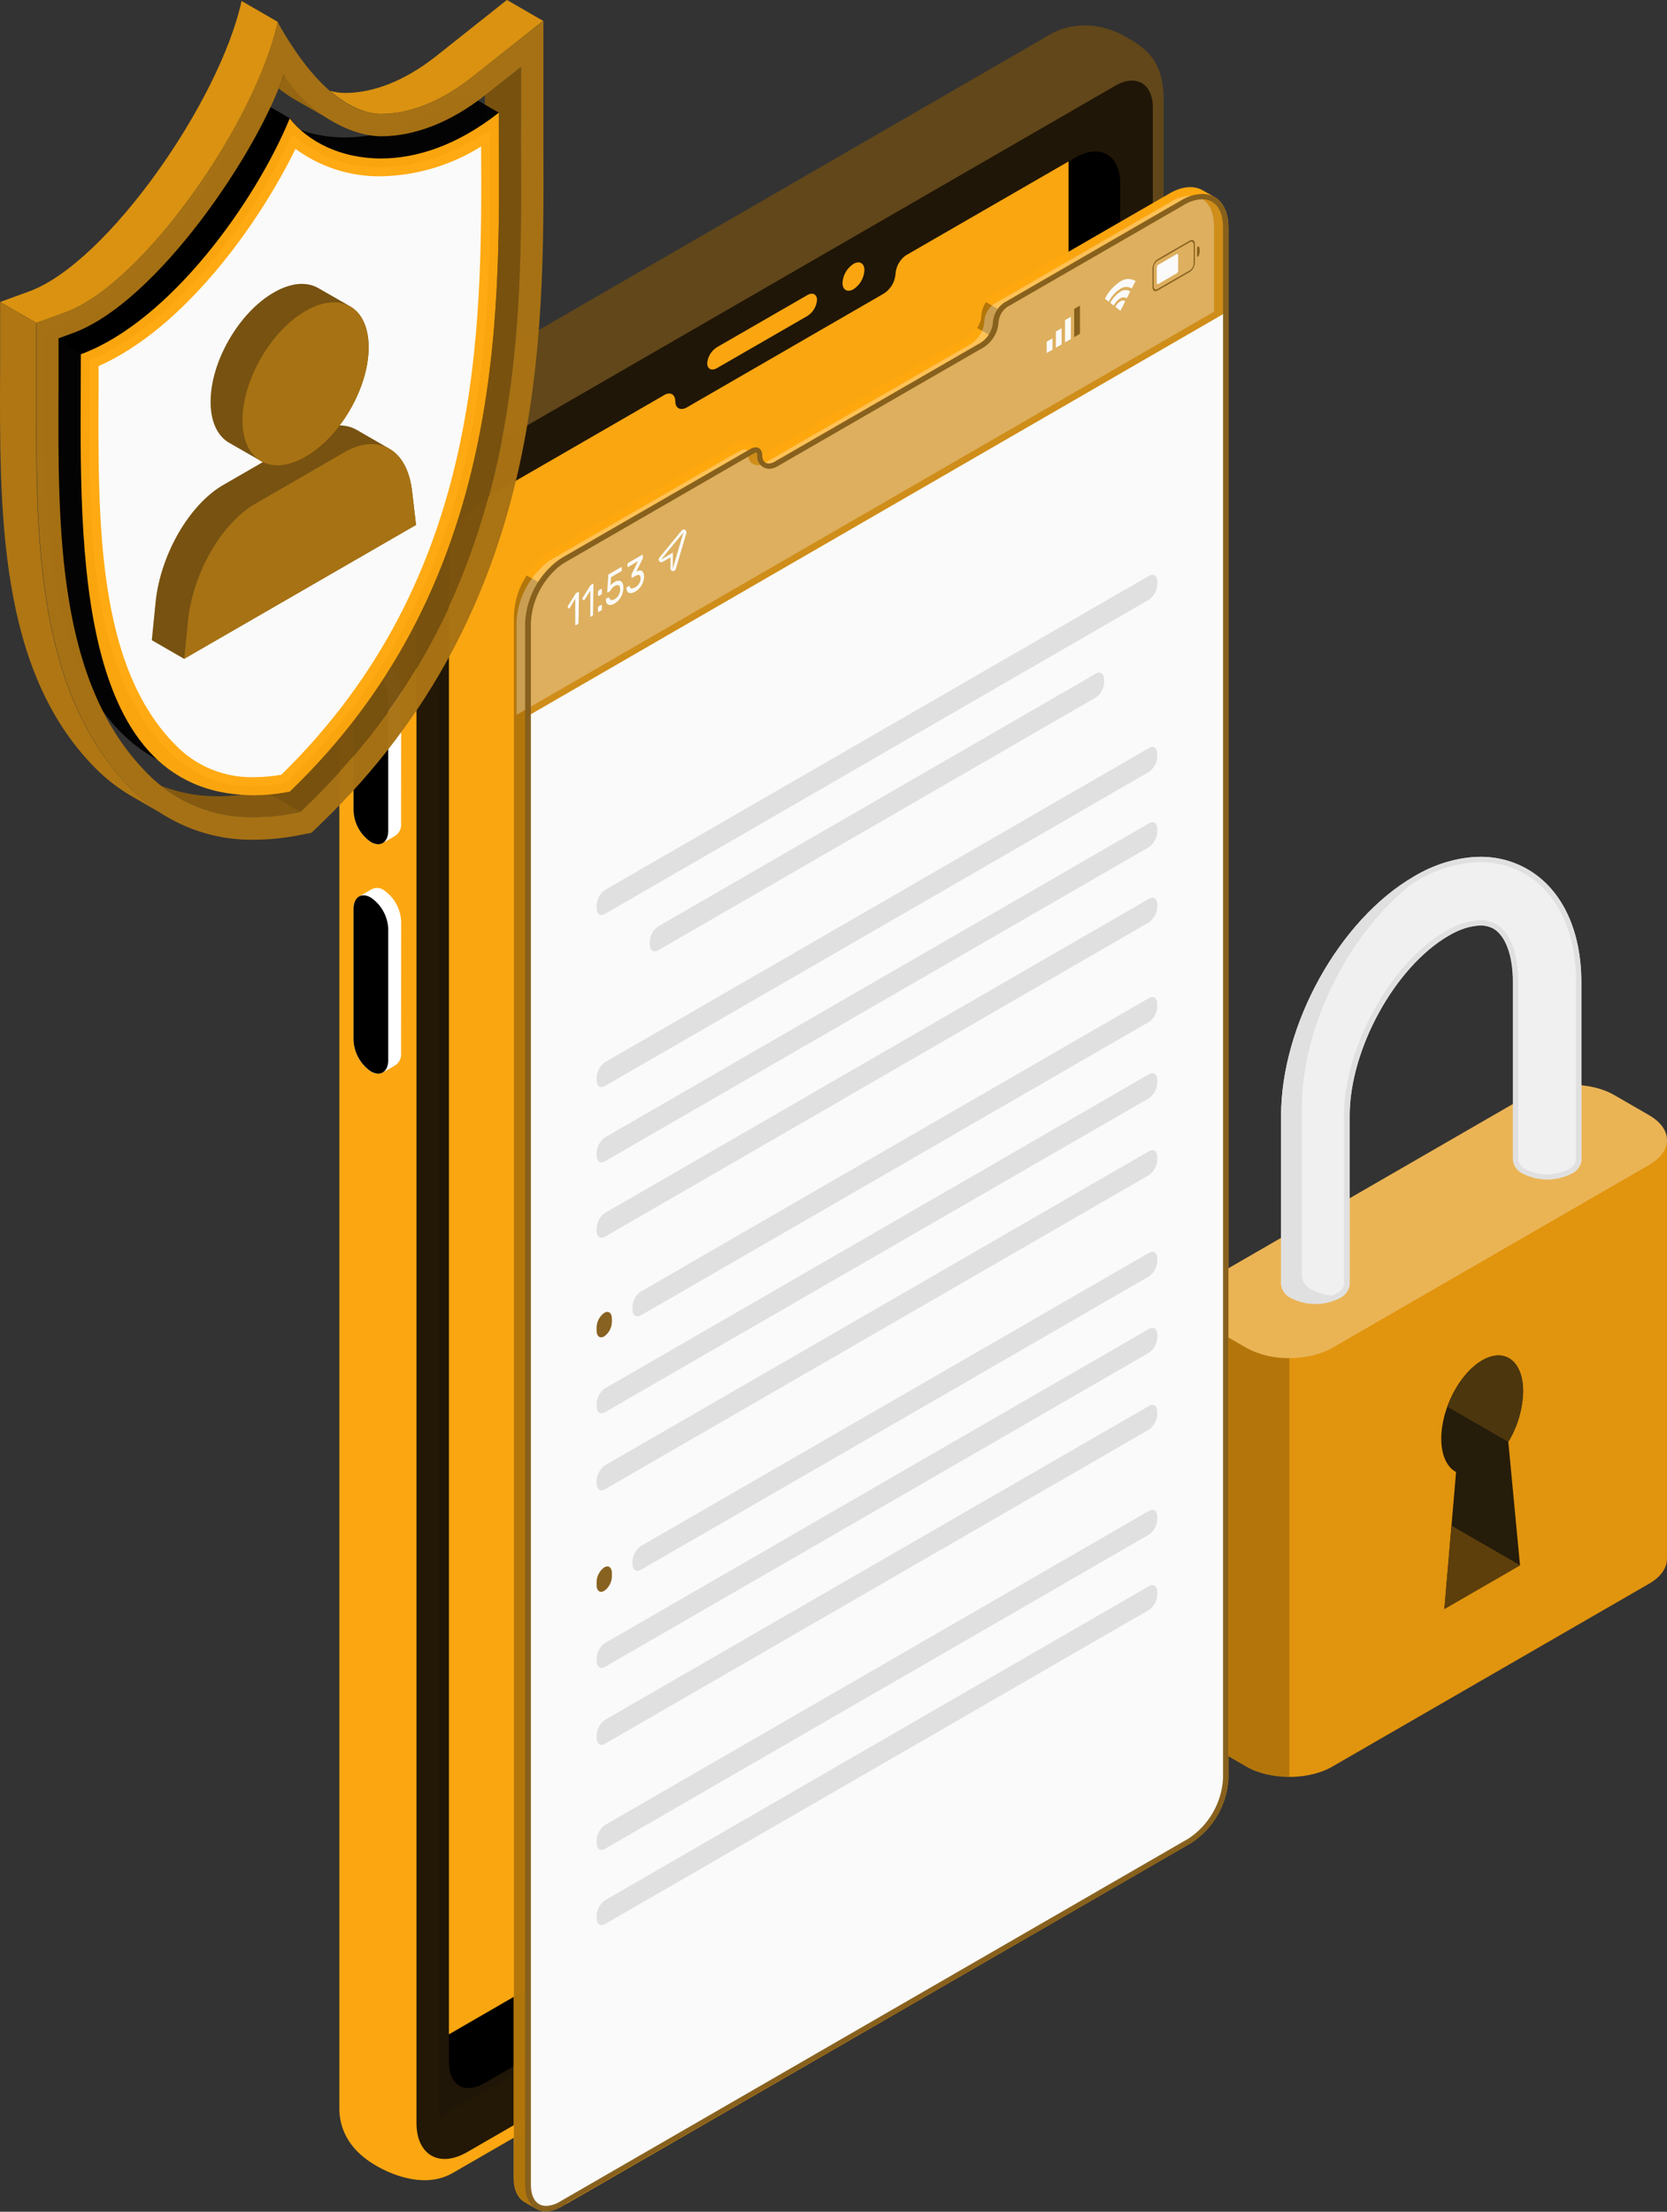 <svg width="349" height="463" viewBox="0 0 349 463" fill="none" xmlns="http://www.w3.org/2000/svg">
<rect x="0" y="0" width="349" height="463" fill="#333333" stroke="none"/>
<path d="M348.994 238.657C348.994 236.776 347.759 234.907 345.278 233.471L337.956 229.242C332.993 226.37 324.947 226.37 319.973 229.242L253.629 267.55C251.147 268.986 249.901 270.889 249.912 272.748V360.395C249.912 362.276 251.147 364.168 253.629 365.604L260.951 369.822C265.914 372.694 273.959 372.694 278.922 369.822L345.278 331.514C347.759 330.078 348.994 328.175 348.994 326.327V238.657Z" fill="#E4960D" fill-opacity="0.98"/>
<path opacity="0.3" d="M260.951 282.164L253.629 277.935C248.665 275.074 248.665 270.422 253.629 267.55L319.973 229.242C324.947 226.37 332.992 226.37 337.955 229.242L345.277 233.471C350.24 236.331 350.24 240.983 345.277 243.855L278.922 282.164C273.959 285.024 265.914 285.024 260.951 282.164Z" fill="white"/>
<path opacity="0.2" d="M269.953 284.312V371.97C266.822 372.039 263.726 371.303 260.961 369.834L253.628 365.593C251.135 364.168 249.889 362.254 249.911 360.384V272.748C249.911 274.629 251.135 276.499 253.628 277.935L260.961 282.175C263.728 283.64 266.823 284.375 269.953 284.312Z" fill="black"/>
<path d="M318.225 327.674L302.391 336.822L304.839 308.152C302.947 307.15 301.745 304.691 301.745 301.151C301.745 294.841 305.573 287.506 310.314 284.768C315.054 282.03 318.882 284.946 318.882 291.257C318.782 294.995 317.712 298.642 315.777 301.841L318.225 327.674Z" fill="#221A0B" fill-opacity="0.98"/>
<path d="M318.237 327.662L303.882 319.382L302.391 336.811L318.237 327.662Z" fill="#5E400C" fill-opacity="0.98"/>
<path d="M310.314 284.767C307.209 286.559 304.505 290.332 303.003 294.473L315.778 301.841C317.713 298.641 318.783 294.994 318.882 291.256C318.882 284.946 315.043 282.041 310.314 284.767Z" fill="#4D360E" fill-opacity="0.98"/>
<path d="M331.067 242.809V205.557C331.067 194.706 326.972 186.102 319.817 181.973C312.996 178.033 304.55 178.567 296.048 183.476C280.469 192.502 268.229 214.506 268.229 233.56V268.808C268.29 269.438 268.518 270.04 268.89 270.553C269.262 271.066 269.763 271.47 270.343 271.724C271.91 272.525 273.646 272.943 275.406 272.943C277.166 272.943 278.902 272.525 280.469 271.724C281.048 271.47 281.549 271.066 281.918 270.553C282.288 270.04 282.514 269.438 282.572 268.808V233.582C282.572 219.636 292.053 202.419 303.259 195.896C307.087 193.671 310.525 193.147 312.695 194.394C315.244 195.874 316.779 200.048 316.779 205.524V242.775C316.843 243.402 317.071 244.001 317.44 244.511C317.809 245.021 318.307 245.424 318.882 245.68C320.452 246.476 322.186 246.891 323.946 246.891C325.705 246.891 327.44 246.476 329.009 245.68C329.584 245.424 330.082 245.021 330.451 244.511C330.82 244.001 331.048 243.402 331.112 242.775L331.067 242.809Z" fill="#F0F0F0"/>
<path d="M309.947 180.482C313.215 180.459 316.43 181.308 319.261 182.942C326.06 186.871 329.955 195.107 329.955 205.558V242.821C329.882 243.249 329.702 243.653 329.431 243.993C329.161 244.334 328.809 244.6 328.408 244.768C327.01 245.473 325.467 245.84 323.901 245.84C322.336 245.84 320.792 245.473 319.394 244.768C318.993 244.6 318.642 244.334 318.371 243.993C318.101 243.653 317.921 243.249 317.848 242.821V205.558C317.848 199.559 316.156 195.14 313.207 193.438C312.187 192.874 311.034 192.594 309.869 192.625C307.293 192.765 304.795 193.562 302.614 194.94C291.096 201.618 281.371 219.292 281.371 233.583V268.831C281.371 269.51 280.814 270.222 279.824 270.79C278.423 271.485 276.881 271.847 275.317 271.847C273.753 271.847 272.211 271.485 270.81 270.79C270.418 270.624 270.073 270.364 269.804 270.035C269.534 269.705 269.349 269.315 269.264 268.898V233.583C269.264 214.874 281.248 193.282 296.56 184.445C300.584 181.97 305.191 180.603 309.914 180.482M309.914 179.369C305 179.493 300.206 180.909 296.015 183.476C280.436 192.503 268.195 214.506 268.195 233.561V268.809C268.257 269.439 268.485 270.041 268.857 270.554C269.228 271.066 269.73 271.471 270.31 271.725C271.877 272.526 273.612 272.944 275.373 272.944C277.133 272.944 278.868 272.526 280.436 271.725C281.015 271.471 281.515 271.067 281.885 270.554C282.255 270.041 282.481 269.438 282.539 268.809V233.583C282.539 219.637 292.02 202.419 303.226 195.897C305.233 194.624 307.53 193.881 309.902 193.738C310.856 193.719 311.799 193.945 312.64 194.395C315.188 195.875 316.724 200.049 316.724 205.525V242.776C316.787 243.403 317.015 244.001 317.384 244.512C317.754 245.022 318.251 245.425 318.827 245.681C320.395 246.482 322.13 246.9 323.89 246.9C325.65 246.9 327.386 246.482 328.953 245.681C329.529 245.425 330.026 245.022 330.396 244.512C330.765 244.001 330.993 243.403 331.056 242.776V205.558C331.056 194.706 326.961 186.103 319.806 181.974C316.804 180.248 313.398 179.349 309.936 179.369H309.914Z" fill="#E0E0E0"/>
<path d="M302.603 180.57C301.861 180.926 301.119 181.327 300.377 181.772C284.798 190.787 272.557 212.813 272.557 231.857V267.082C272.614 267.714 272.839 268.319 273.209 268.834C273.579 269.349 274.08 269.755 274.661 270.01C276.709 271.087 279.05 271.477 281.337 271.123C281.08 271.359 280.797 271.565 280.492 271.735C278.923 272.538 277.185 272.956 275.423 272.956C273.66 272.956 271.923 272.538 270.354 271.735C269.771 271.483 269.268 271.078 268.898 270.562C268.527 270.047 268.304 269.44 268.251 268.808V233.582C268.251 214.505 280.492 192.49 296.071 183.497C298.126 182.27 300.318 181.287 302.603 180.57Z" fill="#E0E0E0"/>
<path d="M243.615 357.579V20.846C243.615 12.176 239.308 9.794 235.48 7.58C231.652 5.365 225.376 4.04 219.901 7.179L80.915 87.514C75.484 90.653 71.089 98.276 71.089 104.543V441.231C71.089 447.497 75.017 451.192 78.878 453.407C82.74 455.622 89.361 458.026 94.791 454.898L233.778 374.663C236.863 373.035 239.424 370.567 241.165 367.543C242.906 364.52 243.755 361.065 243.615 357.579Z" fill="#62481A" fill-opacity="0.98"/>
<path d="M234.768 360.773L91.808 443.323V105.132L73.915 94.804C72.147 97.733 71.158 101.067 71.044 104.487V441.231C71.044 447.497 74.972 451.192 78.833 453.407C82.695 455.622 89.316 458.026 94.746 454.898L233.777 374.663C237.637 372.59 240.648 369.231 242.29 365.169L241.734 364.847L234.768 360.773Z" fill="#FFA911" fill-opacity="0.98"/>
<path d="M233.521 17.93L94.09 98.455C92.084 99.764 90.414 101.528 89.215 103.602C88.017 105.677 87.323 108.005 87.19 110.397V444.392C87.19 451.125 91.975 453.886 97.806 450.513L233.566 372.148C235.831 370.655 237.715 368.652 239.068 366.3C240.421 363.948 241.204 361.312 241.355 358.603V22.482C241.344 17.474 237.817 15.448 233.521 17.93Z" fill="#1F1607" fill-opacity="0.98"/>
<path d="M234.534 38.409V350.623C234.399 353.207 233.657 355.723 232.367 357.966C231.077 360.209 229.277 362.117 227.111 363.533L101.423 436.089C97.317 438.47 93.989 436.556 93.989 431.804V117.297C94.221 113.031 96.091 109.02 99.208 106.1C99.442 105.889 99.665 105.666 99.909 105.466C100.389 105.086 100.895 104.74 101.423 104.431L136.776 84.019L139.079 82.683C140.348 81.949 141.383 82.538 141.383 84.019C141.383 85.499 142.495 86.044 143.842 85.254L185.015 61.459C185.715 61.019 186.302 60.422 186.729 59.714C187.156 59.007 187.411 58.209 187.474 57.385C187.526 56.627 187.742 55.889 188.107 55.222C188.472 54.555 188.978 53.975 189.588 53.523L189.822 53.378L224.407 33.411L225.142 32.989C230.316 29.995 234.534 32.443 234.534 38.409Z" fill="black"/>
<path d="M216.295 355.165C218.456 353.752 220.254 351.85 221.543 349.612C222.833 347.375 223.578 344.866 223.717 342.288V33.791L189.778 53.38L189.544 53.524C188.941 53.981 188.444 54.562 188.087 55.229C187.73 55.896 187.521 56.631 187.474 57.386C187.411 58.21 187.156 59.008 186.729 59.715C186.302 60.423 185.715 61.02 185.015 61.46L143.842 85.255C142.484 86.046 141.383 85.478 141.383 84.02C141.383 82.562 140.348 81.95 139.079 82.684L136.776 84.02L101.423 104.432C100.895 104.741 100.389 105.087 99.909 105.467C99.665 105.667 99.442 105.89 99.208 106.102C96.091 109.021 94.221 113.033 93.989 117.298V425.861L216.295 355.165Z" fill="#FFA911" fill-opacity="0.98"/>
<path d="M150.096 72.689L169.013 61.782C170.126 61.125 171.05 61.593 171.05 62.817C170.993 63.493 170.779 64.147 170.425 64.727C170.072 65.306 169.588 65.796 169.013 66.156L150.096 77.063C148.983 77.709 148.06 77.252 148.06 76.028C148.117 75.352 148.33 74.698 148.684 74.118C149.037 73.539 149.521 73.049 150.096 72.689Z" fill="#FFA911" fill-opacity="0.98"/>
<path d="M178.683 55.237C179.952 54.514 180.976 55.104 180.976 56.573C180.933 57.369 180.703 58.144 180.305 58.834C179.907 59.525 179.351 60.111 178.683 60.546C177.415 61.281 176.38 60.691 176.38 59.222C176.425 58.424 176.657 57.647 177.058 56.955C177.458 56.263 178.014 55.675 178.683 55.237Z" fill="#FFA911" fill-opacity="0.98"/>
<path d="M83.986 144.888C83.936 143.585 83.582 142.311 82.949 141.171C82.317 140.03 81.426 139.054 80.347 138.322C79.991 138.06 79.57 137.901 79.13 137.864C78.69 137.827 78.249 137.912 77.854 138.11C77.398 138.388 75.629 139.39 75.128 139.668C74.735 139.966 74.426 140.36 74.231 140.812C74.036 141.265 73.961 141.76 74.015 142.25V169.685C74.062 170.989 74.415 172.264 75.045 173.407C75.675 174.549 76.565 175.528 77.643 176.263C77.988 176.508 78.39 176.66 78.811 176.705C79.232 176.75 79.657 176.686 80.046 176.519C80.547 176.252 82.383 175.195 82.85 174.905C83.246 174.61 83.557 174.216 83.752 173.763C83.948 173.31 84.02 172.813 83.963 172.323L83.986 144.888Z" fill="white"/>
<path d="M81.281 146.502V173.882C81.281 176.353 79.645 177.421 77.642 176.264C76.564 175.528 75.675 174.55 75.044 173.407C74.414 172.265 74.062 170.99 74.015 169.686V142.251C74.015 139.78 75.639 138.712 77.642 139.88C78.729 140.618 79.625 141.603 80.257 142.754C80.89 143.905 81.241 145.19 81.281 146.502Z" fill="black"/>
<path d="M83.986 192.913C83.936 191.609 83.582 190.334 82.95 189.191C82.317 188.048 81.426 187.07 80.347 186.336C79.989 186.078 79.568 185.923 79.128 185.888C78.689 185.852 78.248 185.938 77.854 186.135C77.398 186.414 75.629 187.404 75.128 187.694C74.735 187.991 74.426 188.385 74.231 188.838C74.036 189.29 73.961 189.786 74.015 190.276V217.733C74.063 219.037 74.416 220.311 75.046 221.454C75.676 222.596 76.566 223.575 77.643 224.311C77.988 224.556 78.39 224.708 78.811 224.753C79.232 224.798 79.657 224.733 80.046 224.567C80.547 224.3 82.383 223.242 82.85 222.953C83.245 222.657 83.555 222.263 83.751 221.81C83.946 221.357 84.019 220.861 83.963 220.371L83.986 192.913Z" fill="white"/>
<path d="M81.281 194.473V221.908C81.281 224.378 79.645 225.447 77.642 224.289C76.565 223.553 75.676 222.575 75.046 221.432C74.416 220.29 74.062 219.015 74.015 217.712V190.277C74.015 187.806 75.639 186.737 77.642 187.895C78.721 188.63 79.612 189.608 80.244 190.751C80.876 191.893 81.231 193.168 81.281 194.473Z" fill="black"/>
<path d="M251.76 39.822C249.979 38.799 247.531 38.943 244.827 40.502L244.059 40.947L207.849 61.849L207.604 62.004C206.972 62.481 206.451 63.089 206.076 63.786C205.702 64.484 205.483 65.254 205.434 66.044C205.366 66.906 205.099 67.739 204.652 68.479C204.206 69.219 203.594 69.845 202.864 70.307L159.732 95.216H159.632C159.651 94.931 159.596 94.647 159.473 94.39C159.35 94.133 159.164 93.911 158.931 93.746C158.497 93.502 156.884 92.556 156.439 92.311C156.165 92.184 155.863 92.134 155.563 92.165C155.263 92.196 154.977 92.308 154.736 92.489L152.321 93.88L115.321 115.338C114.765 115.67 114.233 116.042 113.73 116.451L112.996 117.119C109.74 120.18 107.787 124.377 107.543 128.839V455.911C107.543 458.393 108.411 460.129 109.769 460.942L112.272 462.389C113.686 463.201 115.611 463.079 117.758 461.832L249.389 385.793C251.654 384.316 253.54 382.326 254.893 379.984C256.246 377.643 257.029 375.015 257.179 372.315V47.613C257.179 44.497 256.066 42.304 254.308 41.269L251.76 39.822Z" fill="#FFA80F" fill-opacity="0.98"/>
<path opacity="0.3" d="M118.549 460.742V461.388L117.803 461.811C115.667 463.057 113.73 463.169 112.317 462.367L109.813 460.92C108.411 460.097 107.588 458.372 107.588 455.89V128.762C107.704 125.801 108.632 122.928 110.27 120.459L113.241 122.162C111.659 124.554 110.759 127.332 110.637 130.198V457.325C110.576 458.665 110.968 459.987 111.75 461.076C112.069 461.477 112.475 461.798 112.939 462.016C113.402 462.234 113.909 462.343 114.42 462.334C115.557 462.284 116.662 461.939 117.625 461.332L118.549 460.742Z" fill="black"/>
<path opacity="0.3" d="M209.385 64.964C208.847 65.696 208.541 66.572 208.506 67.48C208.463 68.515 208.131 69.517 207.549 70.374L204.556 68.648C205.1 67.884 205.417 66.981 205.468 66.044C205.515 65.036 205.851 64.062 206.436 63.239L209.385 64.964Z" fill="black"/>
<path d="M114.331 462.333C113.82 462.344 113.314 462.237 112.851 462.021C112.388 461.804 111.981 461.485 111.661 461.087C110.88 459.992 110.489 458.668 110.548 457.325V130.197C110.801 125.89 112.687 121.841 115.822 118.878L116.145 118.677L116.635 118.243C117.106 117.866 117.604 117.524 118.126 117.219L155.093 95.839C155.093 95.839 156.205 95.205 157.507 94.448C157.748 94.296 158.024 94.207 158.309 94.192C159.01 94.192 159.087 95.004 159.087 95.305C159.053 95.58 159.077 95.86 159.157 96.125C159.238 96.391 159.373 96.636 159.555 96.846C159.736 97.056 159.96 97.225 160.211 97.343C160.462 97.461 160.735 97.525 161.013 97.531C161.541 97.511 162.055 97.354 162.504 97.074L205.624 72.177C206.44 71.677 207.127 70.99 207.628 70.174C208.129 69.358 208.43 68.435 208.506 67.48C208.551 66.78 208.746 66.097 209.078 65.478C209.41 64.86 209.872 64.32 210.431 63.896L210.643 63.763L246.842 42.872L247.62 42.416C248.854 41.651 250.265 41.218 251.715 41.158C254.742 41.158 256.634 43.629 256.634 47.614V372.348C256.493 374.952 255.74 377.486 254.437 379.745C253.134 382.003 251.317 383.923 249.134 385.348L117.536 461.331C116.573 461.938 115.468 462.283 114.331 462.333Z" fill="#FAFAFA"/>
<path d="M251.693 41.158C250.242 41.218 248.832 41.651 247.598 42.416L246.819 42.872L210.62 63.774C210.549 63.806 210.481 63.848 210.42 63.896C209.861 64.32 209.401 64.86 209.071 65.479C208.741 66.097 208.548 66.78 208.506 67.48C208.443 68.442 208.151 69.374 207.656 70.201C207.16 71.027 206.475 71.724 205.657 72.233L162.526 97.13C162.078 97.411 161.563 97.569 161.035 97.586C160.757 97.581 160.484 97.517 160.233 97.399C159.982 97.281 159.758 97.112 159.577 96.902C159.395 96.692 159.26 96.446 159.18 96.181C159.099 95.915 159.075 95.636 159.11 95.361C159.11 95.004 159.032 94.248 158.331 94.248C158.046 94.263 157.77 94.351 157.529 94.504L155.092 95.839L118.081 117.208C117.56 117.512 117.061 117.855 116.59 118.232L116.145 118.677L115.911 118.9C112.757 121.846 110.85 125.888 110.581 130.197V149.841L256.612 65.444V47.636C256.612 43.629 254.731 41.158 251.693 41.158Z" fill="#CE8B15" fill-opacity="0.98"/>
<g opacity="0.3">
<path d="M249.258 40.963C247.807 41.022 246.396 41.455 245.162 42.221L244.384 42.677L208.185 63.579C208.113 63.611 208.046 63.652 207.984 63.701C207.426 64.125 206.966 64.665 206.635 65.284C206.305 65.902 206.112 66.585 206.07 67.285C206.007 68.246 205.716 69.179 205.22 70.005C204.725 70.832 204.04 71.528 203.222 72.037L181.656 84.486L160.09 96.935C159.642 97.216 159.128 97.373 158.599 97.391C158.322 97.385 158.049 97.322 157.798 97.204C157.546 97.086 157.323 96.916 157.141 96.707C156.96 96.497 156.825 96.251 156.744 95.986C156.663 95.72 156.64 95.441 156.674 95.165C156.674 94.809 156.596 94.052 155.895 94.052C155.61 94.068 155.335 94.156 155.094 94.308L152.657 95.644L115.646 117.013C115.124 117.317 114.626 117.659 114.155 118.037L113.709 118.482L113.476 118.705C110.321 121.651 108.414 125.693 108.146 130.002V149.646L254.176 65.248V47.44C254.176 43.434 252.295 40.963 249.258 40.963Z" fill="white"/>
</g>
<path d="M121.119 130.308C121.116 130.385 121.097 130.461 121.063 130.53C121.027 130.589 120.982 130.641 120.93 130.686L120.629 130.853C120.57 130.853 120.525 130.853 120.496 130.853C120.473 130.837 120.454 130.815 120.442 130.79C120.431 130.764 120.426 130.736 120.429 130.708V125.355L119.316 127.213C119.286 127.277 119.235 127.328 119.172 127.358C119.172 127.358 119.083 127.358 119.049 127.358L118.871 127.158C118.852 127.104 118.852 127.045 118.871 126.991C118.88 126.912 118.907 126.836 118.949 126.768L120.496 124.297C120.531 124.248 120.572 124.203 120.618 124.164L120.729 124.086L121.03 123.919C121.048 123.903 121.072 123.894 121.097 123.894C121.121 123.894 121.145 123.903 121.163 123.919C121.183 123.937 121.198 123.96 121.208 123.985C121.217 124.01 121.221 124.037 121.219 124.064L121.119 130.308Z" fill="#FAFAFA"/>
<path d="M124.157 128.55C124.177 128.623 124.177 128.7 124.157 128.773C124.128 128.836 124.082 128.89 124.023 128.928L123.723 129.095C123.723 129.095 123.623 129.095 123.589 129.095C123.556 129.095 123.589 129.018 123.589 128.951V123.642L122.421 125.5C122.388 125.562 122.338 125.612 122.276 125.645C122.257 125.66 122.234 125.667 122.21 125.667C122.185 125.667 122.162 125.66 122.143 125.645L121.965 125.445C121.952 125.419 121.945 125.39 121.945 125.361C121.945 125.332 121.952 125.304 121.965 125.278C121.971 125.2 121.994 125.124 122.031 125.055L123.578 122.584C123.613 122.535 123.654 122.49 123.701 122.451L123.812 122.373L124.112 122.206C124.172 122.206 124.216 122.206 124.246 122.206C124.246 122.206 124.246 122.284 124.246 122.351L124.157 128.55Z" fill="#FAFAFA"/>
<path d="M125.87 123.295C125.89 123.282 125.913 123.275 125.937 123.275C125.96 123.275 125.984 123.282 126.004 123.295C126.014 123.32 126.019 123.346 126.019 123.373C126.019 123.4 126.014 123.426 126.004 123.451V124.097C126.019 124.166 126.019 124.238 126.004 124.308C125.974 124.371 125.928 124.425 125.87 124.464L125.38 124.742C125.361 124.755 125.337 124.762 125.314 124.762C125.29 124.762 125.267 124.755 125.247 124.742C125.226 124.723 125.21 124.698 125.2 124.671C125.19 124.644 125.187 124.615 125.191 124.586V123.941C125.189 123.866 125.208 123.793 125.247 123.729C125.258 123.696 125.275 123.665 125.298 123.638C125.321 123.611 125.349 123.589 125.38 123.573L125.87 123.295ZM125.87 126.634C125.89 126.621 125.913 126.614 125.937 126.614C125.96 126.614 125.984 126.621 126.004 126.634C126.014 126.659 126.019 126.685 126.019 126.712C126.019 126.739 126.014 126.765 126.004 126.79V127.435C126.019 127.505 126.019 127.577 126.004 127.647C125.974 127.71 125.928 127.764 125.87 127.803L125.38 128.081C125.361 128.094 125.337 128.101 125.314 128.101C125.29 128.101 125.267 128.094 125.247 128.081C125.247 128.081 125.191 128.003 125.191 127.925V127.28C125.189 127.205 125.208 127.132 125.247 127.068C125.258 127.035 125.275 127.004 125.298 126.977C125.321 126.95 125.349 126.928 125.38 126.912L125.87 126.634Z" fill="#FAFAFA"/>
<path d="M127.539 125.111C127.554 125.222 127.601 125.326 127.674 125.411C127.747 125.496 127.844 125.558 127.951 125.589C128.207 125.635 128.47 125.579 128.686 125.434C128.852 125.335 129.005 125.215 129.142 125.077C129.281 124.939 129.401 124.781 129.498 124.61C129.608 124.429 129.694 124.234 129.754 124.031C129.812 123.813 129.842 123.589 129.843 123.363C129.847 123.174 129.817 122.986 129.754 122.807C129.706 122.68 129.616 122.573 129.498 122.506C129.383 122.467 129.257 122.467 129.142 122.506C128.981 122.536 128.827 122.592 128.686 122.673C128.526 122.768 128.38 122.884 128.252 123.018C128.152 123.117 128.063 123.225 127.985 123.341L127.795 123.619C127.747 123.699 127.683 123.767 127.606 123.82L127.239 124.031C127.223 124.042 127.203 124.048 127.183 124.048C127.164 124.048 127.144 124.042 127.128 124.031C127.118 124.012 127.113 123.991 127.113 123.97C127.113 123.949 127.118 123.928 127.128 123.909L127.339 120.57C127.325 120.5 127.325 120.428 127.339 120.358C127.372 120.294 127.422 120.24 127.484 120.203L130.032 118.733C130.032 118.733 130.132 118.733 130.166 118.733C130.199 118.733 130.166 118.811 130.166 118.878V119.223C130.185 119.296 130.185 119.373 130.166 119.446C130.137 119.509 130.09 119.563 130.032 119.602L127.929 120.815L127.806 122.54C127.896 122.451 128.007 122.328 128.151 122.206C128.309 122.058 128.485 121.931 128.674 121.827C128.892 121.694 129.134 121.607 129.387 121.572C129.589 121.534 129.798 121.569 129.976 121.672C130.156 121.788 130.293 121.96 130.366 122.161C130.474 122.438 130.523 122.733 130.511 123.03C130.513 123.376 130.464 123.721 130.366 124.053C130.28 124.385 130.149 124.703 129.976 124.999C129.812 125.285 129.614 125.551 129.387 125.79C129.179 126.01 128.938 126.198 128.674 126.346C128.465 126.481 128.23 126.572 127.985 126.613C127.795 126.664 127.595 126.664 127.406 126.613C127.24 126.536 127.101 126.412 127.005 126.257C126.9 126.054 126.847 125.829 126.849 125.6C126.835 125.542 126.835 125.481 126.849 125.422C126.878 125.374 126.916 125.333 126.961 125.3L127.295 125.111C127.312 125.101 127.331 125.096 127.35 125.096C127.37 125.096 127.389 125.101 127.406 125.111C127.427 125.1 127.449 125.094 127.473 125.094C127.496 125.094 127.519 125.1 127.539 125.111Z" fill="#FAFAFA"/>
<path d="M131.824 122.762C131.846 122.851 131.879 122.937 131.924 123.017C131.968 123.089 132.035 123.144 132.113 123.173C132.226 123.207 132.346 123.207 132.458 123.173C132.822 123.063 133.156 122.872 133.438 122.617C133.571 122.485 133.691 122.34 133.794 122.183C133.896 122.02 133.975 121.844 134.027 121.66C134.096 121.471 134.13 121.271 134.127 121.07C134.133 120.906 134.103 120.742 134.038 120.591C134.016 120.542 133.984 120.497 133.944 120.461C133.904 120.424 133.856 120.397 133.805 120.38C133.688 120.347 133.565 120.347 133.449 120.38C133.298 120.432 133.152 120.499 133.015 120.58L132.414 120.925C132.394 120.942 132.368 120.952 132.341 120.952C132.315 120.952 132.289 120.942 132.269 120.925C132.25 120.907 132.234 120.884 132.225 120.859C132.215 120.834 132.211 120.807 132.213 120.78V120.435C132.198 120.373 132.198 120.308 132.213 120.246C132.233 120.188 132.259 120.132 132.291 120.079L133.593 117.453L131.557 118.677C131.537 118.694 131.511 118.704 131.485 118.704C131.458 118.704 131.432 118.694 131.412 118.677C131.393 118.659 131.378 118.636 131.368 118.611C131.358 118.586 131.354 118.559 131.357 118.532V118.187C131.359 118.11 131.378 118.034 131.412 117.965C131.449 117.903 131.498 117.849 131.557 117.809L134.395 116.173C134.416 116.159 134.441 116.151 134.467 116.151C134.493 116.151 134.518 116.159 134.539 116.173C134.577 116.216 134.597 116.271 134.595 116.328V116.674C134.605 116.736 134.605 116.8 134.595 116.863C134.566 116.935 134.533 117.006 134.495 117.074L133.215 119.656C133.42 119.536 133.647 119.457 133.883 119.423C134.06 119.396 134.24 119.432 134.395 119.523C134.545 119.628 134.661 119.775 134.728 119.946C134.811 120.185 134.849 120.438 134.84 120.691C134.841 121.02 134.792 121.346 134.695 121.66C134.523 122.272 134.193 122.828 133.738 123.273C133.538 123.49 133.305 123.674 133.048 123.819C132.793 123.982 132.51 124.095 132.213 124.153C132.019 124.189 131.819 124.17 131.635 124.097C131.484 124.02 131.362 123.895 131.29 123.741C131.21 123.566 131.172 123.376 131.179 123.184C131.164 123.126 131.164 123.065 131.179 123.006C131.203 122.956 131.242 122.914 131.29 122.884L131.624 122.695C131.641 122.681 131.663 122.674 131.685 122.674C131.707 122.674 131.729 122.681 131.746 122.695C131.778 122.708 131.806 122.732 131.824 122.762Z" fill="#FAFAFA"/>
<path d="M143.096 111.41L140.871 119.012V115.673L138.4 117.142L143.108 111.41M143.108 110.853C143.008 110.854 142.911 110.885 142.829 110.942C142.787 110.97 142.749 111.003 142.718 111.043L138.022 116.763C137.955 116.846 137.913 116.946 137.901 117.052C137.888 117.158 137.905 117.265 137.95 117.361C137.996 117.457 138.067 117.539 138.156 117.597C138.246 117.654 138.35 117.686 138.456 117.687C138.553 117.686 138.648 117.664 138.734 117.62L140.37 116.674V119C140.369 119.135 140.417 119.266 140.505 119.369C140.593 119.471 140.715 119.538 140.849 119.557H140.938C141.059 119.556 141.178 119.516 141.274 119.441C141.371 119.367 141.44 119.263 141.472 119.145L143.697 111.599C143.714 111.53 143.714 111.457 143.697 111.388C143.697 111.314 143.683 111.24 143.654 111.172C143.625 111.104 143.583 111.042 143.53 110.99C143.478 110.938 143.415 110.898 143.346 110.87C143.277 110.843 143.204 110.83 143.13 110.831L143.108 110.853Z" fill="#FAFAFA"/>
<path d="M220.346 73.19L219.133 73.891V71.531L220.346 70.83V73.19Z" fill="#FAFAFA"/>
<path d="M222.259 72.088L221.058 72.79V69.395L222.259 68.705V72.088Z" fill="#FAFAFA"/>
<path d="M224.185 70.975L222.972 71.676V67.013L224.185 66.311V70.975Z" fill="#FAFAFA"/>
<path d="M226.099 69.873L224.886 70.574V64.664L226.099 63.963V69.873Z" fill="#865F1C" fill-opacity="0.98"/>
<path d="M234.523 58.943C233.157 59.831 232.054 61.068 231.329 62.527L232.13 63.161C232.664 62.063 233.493 61.135 234.523 60.479C234.871 60.225 235.286 60.081 235.717 60.065C236.147 60.049 236.572 60.162 236.938 60.39L237.739 58.832C237.252 58.53 236.686 58.379 236.114 58.399C235.541 58.419 234.988 58.608 234.523 58.943ZM232.442 63.395L233.165 63.974C233.474 63.354 233.943 62.828 234.523 62.449C234.725 62.313 234.963 62.24 235.207 62.24C235.451 62.24 235.689 62.313 235.892 62.449L236.626 61.013C236.308 60.814 235.937 60.714 235.562 60.728C235.187 60.742 234.825 60.869 234.523 61.091C233.629 61.661 232.909 62.466 232.442 63.417V63.395ZM233.555 64.252L234.567 65.065L235.591 63.061C235.44 62.959 235.262 62.904 235.079 62.904C234.897 62.904 234.718 62.959 234.567 63.061C234.103 63.353 233.735 63.775 233.51 64.275L233.555 64.252Z" fill="#FAFAFA"/>
<path d="M249.122 50.674C249.556 50.429 249.912 50.674 249.912 51.264V55.081C249.907 55.376 249.832 55.665 249.695 55.926C249.558 56.187 249.362 56.412 249.122 56.584L242.323 60.513C241.889 60.758 241.533 60.513 241.533 59.912V56.105C241.538 55.81 241.612 55.521 241.749 55.26C241.886 54.999 242.083 54.774 242.323 54.603L249.122 50.674ZM249.122 50.351L242.323 54.28C242.009 54.502 241.751 54.795 241.571 55.136C241.392 55.476 241.294 55.854 241.288 56.239V60.056C241.288 60.813 241.755 61.169 242.323 60.836L249.122 56.907C249.435 56.681 249.692 56.385 249.871 56.044C250.051 55.702 250.149 55.323 250.157 54.937V51.13C250.157 50.373 249.69 50.017 249.122 50.351Z" fill="#865F1C" fill-opacity="0.98"/>
<path d="M246.34 57.218L242.501 59.444C242.334 59.545 242.189 59.444 242.189 59.2V56.039C242.192 55.92 242.221 55.803 242.275 55.697C242.329 55.591 242.406 55.499 242.501 55.427L246.34 53.201C246.507 53.1 246.652 53.201 246.652 53.445V56.606C246.651 56.725 246.622 56.843 246.568 56.949C246.514 57.055 246.436 57.148 246.34 57.218Z" fill="#FAFAFA"/>
<path d="M250.88 53.645L250.613 53.801V51.742L250.88 51.586C251.036 51.497 251.159 51.886 251.159 52.454C251.159 53.022 251.036 53.556 250.88 53.645Z" fill="#865F1C" fill-opacity="0.98"/>
<path d="M251.693 41.704C254.419 41.704 256.055 43.93 256.055 47.614V372.349C255.903 374.853 255.171 377.287 253.918 379.46C252.665 381.633 250.924 383.485 248.833 384.87L117.257 460.853C116.381 461.407 115.377 461.725 114.342 461.777C112.339 461.777 111.148 460.118 111.148 457.325V130.197C111.397 126.048 113.22 122.151 116.245 119.301L116.489 119.067L116.923 118.678C117.382 118.314 117.865 117.983 118.37 117.687L155.381 96.318C155.381 96.318 156.494 95.683 157.796 94.927C157.951 94.82 158.131 94.755 158.319 94.737C158.542 94.737 158.542 95.294 158.542 95.361C158.508 95.709 158.546 96.06 158.655 96.392C158.764 96.725 158.941 97.031 159.174 97.291C159.407 97.552 159.692 97.761 160.01 97.906C160.329 98.05 160.673 98.127 161.023 98.132C161.645 98.116 162.252 97.936 162.781 97.609L205.924 72.712C206.823 72.15 207.575 71.383 208.119 70.474C208.662 69.564 208.982 68.538 209.051 67.481C209.095 66.869 209.268 66.273 209.557 65.732C209.847 65.192 210.247 64.718 210.731 64.342L210.898 64.242L247.108 43.34L247.876 42.895C249.023 42.172 250.338 41.762 251.693 41.704ZM251.693 40.591C250.143 40.648 248.636 41.108 247.319 41.926L246.54 42.372L210.342 63.285L210.097 63.44C209.454 63.911 208.922 64.517 208.538 65.215C208.153 65.912 207.926 66.686 207.871 67.481C207.805 68.344 207.538 69.18 207.091 69.922C206.645 70.663 206.032 71.291 205.301 71.754L162.169 96.652C161.804 96.881 161.386 97.011 160.956 97.03C160.144 97.03 159.588 96.418 159.588 95.361C159.588 94.303 159.042 93.636 158.252 93.636C157.857 93.641 157.472 93.756 157.139 93.969L154.725 95.361L117.714 116.73C117.162 117.065 116.634 117.436 116.133 117.843L115.399 118.511C112.143 121.571 110.19 125.768 109.946 130.23V457.325C109.946 460.853 111.693 462.89 114.242 462.89C115.477 462.835 116.676 462.451 117.714 461.777L249.389 385.794C251.654 384.316 253.539 382.326 254.893 379.985C256.246 377.643 257.029 375.016 257.179 372.315V47.614C257.179 43.162 254.953 40.602 251.715 40.602L251.693 40.591Z" fill="#865F1C" fill-opacity="0.98"/>
<path d="M240.565 125.534L126.627 191.323C125.681 191.868 124.902 191.323 124.902 190.009V189.664C124.906 189.011 125.064 188.368 125.364 187.788C125.664 187.208 126.097 186.707 126.627 186.325L240.565 120.537C241.522 119.981 242.29 120.537 242.29 121.839V122.184C242.287 122.839 242.129 123.484 241.829 124.066C241.53 124.649 241.096 125.152 240.565 125.534Z" fill="#E0E0E0"/>
<path d="M240.565 161.572L126.627 227.36C125.681 227.917 124.902 227.36 124.902 226.058V225.713C124.908 225.06 125.067 224.418 125.367 223.838C125.666 223.258 126.098 222.757 126.627 222.374L240.565 156.586C241.522 156.029 242.29 156.586 242.29 157.888V158.233C242.287 158.886 242.129 159.53 241.829 160.11C241.529 160.691 241.096 161.192 240.565 161.572Z" fill="#E0E0E0"/>
<path d="M240.565 177.32L126.627 243.108C125.681 243.665 124.902 243.109 124.902 241.806V241.461C124.908 240.808 125.067 240.166 125.367 239.586C125.666 239.006 126.098 238.505 126.627 238.122L240.565 172.334C241.522 171.777 242.29 172.334 242.29 173.636V173.981C242.285 174.634 242.127 175.277 241.827 175.857C241.527 176.437 241.095 176.938 240.565 177.32Z" fill="#E0E0E0"/>
<path d="M240.565 321.24L126.627 387.051C125.681 387.607 124.902 387.051 124.902 385.749V385.404C124.91 384.751 125.069 384.109 125.369 383.53C125.668 382.95 126.099 382.448 126.627 382.065L240.565 316.276C241.522 315.731 242.29 316.276 242.29 317.59V317.935C242.283 318.583 242.124 319.22 241.824 319.794C241.524 320.369 241.093 320.864 240.565 321.24Z" fill="#E0E0E0"/>
<path d="M240.565 337.01L126.627 402.799C125.681 403.355 124.902 402.799 124.902 401.497V401.152C124.91 400.499 125.069 399.857 125.369 399.278C125.668 398.698 126.099 398.196 126.627 397.813L240.565 332.024C241.522 331.479 242.29 332.024 242.29 333.338V333.683C242.287 334.334 242.129 334.976 241.829 335.555C241.529 336.134 241.096 336.632 240.565 337.01Z" fill="#E0E0E0"/>
<path d="M240.565 193.069L126.627 258.913C125.681 259.459 124.902 258.913 124.902 257.611V257.266C124.907 256.613 125.066 255.97 125.365 255.39C125.665 254.81 126.097 254.309 126.627 253.927L240.565 188.139C241.522 187.582 242.29 188.139 242.29 189.441V189.786C242.276 190.429 242.114 191.061 241.814 191.631C241.515 192.201 241.087 192.693 240.565 193.069Z" fill="#E0E0E0"/>
<path d="M229.438 146.001L137.755 198.957C136.798 199.502 136.02 198.957 136.02 197.643V197.298C136.023 196.644 136.182 196 136.484 195.419C136.786 194.838 137.222 194.338 137.755 193.96L229.438 141.004C230.395 140.458 231.174 141.004 231.174 142.317V142.662C231.17 143.317 231.011 143.961 230.709 144.542C230.407 145.122 229.971 145.623 229.438 146.001Z" fill="#E0E0E0"/>
<path d="M240.565 229.887L126.627 295.642C125.681 296.198 124.902 295.642 124.902 294.34V293.994C124.908 293.342 125.067 292.699 125.367 292.119C125.666 291.539 126.098 291.038 126.627 290.656L240.565 224.867C241.522 224.311 242.29 224.867 242.29 226.169V226.637C242.273 227.275 242.109 227.901 241.809 228.465C241.51 229.028 241.084 229.515 240.565 229.887Z" fill="#E0E0E0"/>
<path d="M240.565 245.981L126.627 311.769C125.681 312.314 124.902 311.769 124.902 310.467V310.111C124.908 309.458 125.067 308.816 125.367 308.235C125.666 307.655 126.098 307.154 126.627 306.772L240.565 240.983C241.522 240.427 242.29 240.983 242.29 242.286V242.631C242.289 243.286 242.132 243.931 241.832 244.514C241.532 245.096 241.098 245.599 240.565 245.981Z" fill="#E0E0E0"/>
<path d="M240.565 213.915L134.139 275.374C133.193 275.919 132.414 275.374 132.414 274.061V273.716C132.418 273.063 132.576 272.42 132.876 271.839C133.176 271.259 133.608 270.758 134.139 270.377L240.565 208.918C241.522 208.373 242.29 208.918 242.29 210.231V210.565C242.29 211.22 242.133 211.866 241.833 212.449C241.533 213.032 241.099 213.534 240.565 213.915Z" fill="#E0E0E0"/>
<path d="M126.505 279.76C125.626 280.272 124.902 279.76 124.902 278.547V277.89C124.913 277.29 125.063 276.701 125.341 276.17C125.619 275.638 126.018 275.179 126.505 274.829C127.384 274.317 128.107 274.829 128.107 276.042V276.721C128.093 277.317 127.942 277.902 127.663 278.429C127.385 278.956 126.989 279.412 126.505 279.76Z" fill="#865F1C" fill-opacity="0.98"/>
<path d="M240.565 283.166L126.627 348.954C125.681 349.5 124.902 348.954 124.902 347.641V347.307C124.907 346.654 125.066 346.011 125.365 345.431C125.665 344.851 126.097 344.35 126.627 343.968L240.565 278.18C241.522 277.623 242.29 278.18 242.29 279.482V279.827C242.285 280.48 242.127 281.123 241.827 281.703C241.527 282.283 241.095 282.784 240.565 283.166Z" fill="#E0E0E0"/>
<path d="M240.565 299.258L126.627 365.047C125.681 365.592 124.902 365.047 124.902 363.733V363.388C124.906 362.735 125.064 362.092 125.364 361.512C125.664 360.932 126.097 360.431 126.627 360.05L240.565 294.306C241.522 293.749 242.29 294.306 242.29 295.608V295.953C242.28 296.6 242.119 297.236 241.819 297.81C241.52 298.384 241.09 298.88 240.565 299.258Z" fill="#E0E0E0"/>
<path d="M240.565 267.194L134.139 328.641C133.193 329.198 132.414 328.641 132.414 327.339V326.994C132.421 326.342 132.581 325.7 132.881 325.12C133.18 324.54 133.611 324.039 134.139 323.655L240.565 262.252C241.522 261.695 242.29 262.252 242.29 263.554V263.899C242.28 264.545 242.119 265.179 241.82 265.752C241.52 266.324 241.09 266.818 240.565 267.194Z" fill="#E0E0E0"/>
<path d="M126.505 333.026C125.626 333.538 124.902 333.026 124.902 331.824V331.156C124.914 330.558 125.065 329.972 125.344 329.442C125.622 328.913 126.019 328.456 126.505 328.107C127.384 327.595 128.107 328.107 128.107 329.309V329.977C128.098 330.575 127.948 331.163 127.669 331.692C127.391 332.222 126.992 332.679 126.505 333.026Z" fill="#865F1C" fill-opacity="0.98"/>
<path d="M62.108 21.058C60.789 20.31 59.531 19.458 58.347 18.51C58.758 17.497 59.103 16.54 59.459 15.627C61.827 19.426 65.056 22.613 68.885 24.931L62.108 21.058Z" fill="#A87214" fill-opacity="0.98"/>
<path opacity="0.1" d="M62.108 21.058C60.789 20.31 59.531 19.458 58.347 18.51C58.758 17.497 59.103 16.54 59.459 15.627C61.827 19.426 65.056 22.613 68.885 24.931L62.108 21.058Z" fill="black"/>
<path d="M109.112 30.53C109.29 70.809 109.624 125.133 63.911 169.007L62.92 169.953L61.563 170.22C58.815 170.772 56.02 171.055 53.217 171.066C46.184 171.194 39.324 168.885 33.799 164.533C37.585 165.996 41.614 166.729 45.672 166.692C48.475 166.68 51.27 166.396 54.018 165.846L55.353 165.59L56.344 164.633C102.068 120.759 101.745 66.435 101.545 26.156C101.545 23.997 101.545 21.926 101.545 19.945L109.079 14.002V23.607C109.079 25.777 109.09 28.103 109.112 30.53Z" fill="#A87214" fill-opacity="0.98"/>
<path opacity="0.2" d="M109.112 30.53C109.29 70.809 109.624 125.133 63.911 169.007L62.92 169.953L61.563 170.22C58.815 170.772 56.02 171.055 53.217 171.066C46.184 171.194 39.324 168.885 33.799 164.533C37.585 165.996 41.614 166.729 45.672 166.692C48.475 166.68 51.27 166.396 54.018 165.846L55.353 165.59L56.344 164.633C102.068 120.759 101.745 66.435 101.545 26.156C101.545 23.997 101.545 21.926 101.545 19.945L109.079 14.002V23.607C109.079 25.777 109.09 28.103 109.112 30.53Z" fill="black"/>
<path opacity="0.1" d="M62.92 169.953L63.911 169.007C109.624 125.133 109.29 70.82 109.112 30.529C109.112 28.103 109.112 25.777 109.112 23.584V13.979L105.161 17.096L101.578 19.923V20.012C101.578 21.971 101.578 24.019 101.578 26.155C101.779 66.434 102.101 120.759 56.377 164.633L55.387 165.59L62.954 169.953H62.92Z" fill="black"/>
<path d="M79.79 23.84C77.108 23.84 73.403 22.727 69.107 19.021C70.121 19.312 71.169 19.462 72.223 19.466C78.288 19.466 84.809 16.851 91.141 11.898L106.13 0L113.697 4.374L98.652 16.283C92.365 21.213 85.855 23.84 79.79 23.84Z" fill="#A87214" fill-opacity="0.98"/>
<path opacity="0.6" d="M79.79 23.84C77.108 23.84 73.403 22.727 69.107 19.021C70.121 19.312 71.169 19.462 72.223 19.466C78.288 19.466 84.809 16.851 91.141 11.898L106.13 0L113.697 4.374L98.652 16.283C92.365 21.213 85.855 23.84 79.79 23.84Z" fill="#FFA80F" fill-opacity="0.98"/>
<path d="M104.427 23.584L96.86 19.21C84.152 29.227 71.845 30.34 63.02 27.246C62.165 26.499 61.379 25.675 60.672 24.786L53.117 20.412C46.039 37.652 28.112 62.861 9.317 69.706C9.317 100.725 7.092 144.098 32.107 158.555L39.685 162.929C45.249 166.135 52.104 167.281 60.628 165.612C107.687 120.514 104.427 61.481 104.427 23.584Z" fill="#030303" fill-opacity="0.98"/>
<path d="M54.363 74.659L60.672 24.786L53.117 20.412C46.039 37.652 28.112 62.861 9.317 69.706L16.884 74.069L54.363 74.659Z" fill="black"/>
<path d="M53.228 164.543C49.922 164.64 46.632 164.047 43.567 162.804C40.502 161.56 37.729 159.693 35.424 157.32C18.387 140.191 18.587 109.851 18.732 81.103C18.732 79.122 18.732 77.208 18.732 75.382C37.738 67.669 54.152 43.573 61.185 28.159C66.278 32.708 72.907 35.158 79.735 35.014C87.302 35.014 95.113 32.343 102.513 27.224C102.513 28.337 102.513 29.45 102.513 30.563C102.792 69.706 103.081 122.016 59.783 163.92C57.621 164.322 55.427 164.53 53.228 164.543Z" fill="#FAFAFA"/>
<path d="M100.722 30.663C100.911 69.372 101.178 120.814 58.892 162.184C57.022 162.508 55.127 162.676 53.228 162.685C50.176 162.769 47.139 162.219 44.31 161.07C41.481 159.92 38.921 158.196 36.792 156.007C20.301 139.435 20.501 109.551 20.635 81.092C20.635 79.556 20.635 78.065 20.635 76.64C38.74 68.627 54.352 46.59 61.863 31.164C67.047 34.977 73.334 36.993 79.768 36.907C87.18 36.765 94.414 34.615 100.7 30.685M104.405 23.606C95.67 30.485 87.124 33.178 79.768 33.178C71.322 33.178 64.456 29.639 60.651 24.808C53.573 42.026 35.68 67.235 16.929 74.158C16.929 109.929 14.025 166.469 53.228 166.469C55.729 166.457 58.222 166.2 60.673 165.701C107.688 120.569 104.427 61.537 104.427 23.64L104.405 23.606Z" fill="#FFA80F" fill-opacity="0.98"/>
<path d="M38.539 137.91L87.078 109.885L86.277 102.896C85.776 98.444 84.052 95.372 81.47 93.914L74.727 90.018C72.201 88.56 68.918 88.716 65.368 90.775L46.751 101.516C39.618 105.634 33.576 116.118 32.574 126.101L31.784 134.015L38.539 137.91Z" fill="#A87214" fill-opacity="0.98"/>
<path opacity="0.3" d="M38.539 137.91L87.078 109.885L86.277 102.896C85.776 98.444 84.052 95.372 81.47 93.914L74.727 90.018C72.201 88.56 68.918 88.716 65.368 90.775L46.751 101.516C39.618 105.634 33.576 116.118 32.574 126.101L31.784 134.015L38.539 137.91Z" fill="black"/>
<path d="M86.277 102.896C85.776 98.444 84.052 95.372 81.47 93.914C78.888 92.456 75.661 92.612 72.112 94.671L53.495 105.422C46.373 109.529 40.331 120.013 39.362 130.008L38.572 137.91L87.112 109.885L86.277 102.896Z" fill="#A87214" fill-opacity="0.98"/>
<path d="M73.314 64.14C75.706 65.52 77.175 68.481 77.175 72.699C77.175 81.124 71.266 91.364 63.966 95.582C60.327 97.685 57.022 97.886 54.63 96.506L47.953 92.677C45.572 91.297 44.092 88.336 44.092 84.118C44.092 75.693 50.001 65.453 57.3 61.246C60.939 59.132 64.244 58.931 66.637 60.311L73.314 64.14Z" fill="#A87214" fill-opacity="0.98"/>
<path opacity="0.3" d="M73.314 64.14C75.706 65.52 77.175 68.481 77.175 72.699C77.175 81.124 71.266 91.364 63.966 95.582C60.327 97.685 57.022 97.886 54.63 96.506L47.953 92.677C45.572 91.297 44.092 88.336 44.092 84.118C44.092 75.693 50.001 65.453 57.3 61.246C60.939 59.132 64.244 58.931 66.637 60.311L73.314 64.14Z" fill="black"/>
<path d="M63.966 95.606C60.327 97.709 57.022 97.91 54.63 96.529C52.237 95.149 50.769 92.189 50.769 87.971C50.769 79.545 56.677 69.306 63.977 65.099C67.616 62.984 70.921 62.784 73.314 64.164C75.706 65.544 77.175 68.505 77.175 72.723C77.197 81.148 71.266 91.388 63.966 95.606Z" fill="#A87214" fill-opacity="0.98"/>
<path d="M50.579 0.212C46.039 21.136 22.47 55.004 6.157 60.992L0.048 63.218L7.615 67.592L13.724 65.366C30.037 59.389 53.562 25.51 58.146 4.586L50.579 0.212Z" fill="#A87214" fill-opacity="0.98"/>
<path opacity="0.6" d="M50.579 0.212C46.039 21.136 22.47 55.004 6.157 60.992L0.048 63.218L7.615 67.592L13.724 65.366C30.037 59.389 53.562 25.51 58.146 4.586L50.579 0.212Z" fill="#FFA80F" fill-opacity="0.98"/>
<path d="M27.545 165.211C7.225 144.788 7.448 111.654 7.593 81.058C7.593 78.625 7.593 76.306 7.593 74.102V67.603L0.026 63.228V69.706C0.026 71.932 0.026 74.225 0.026 76.651C-0.119 107.258 -0.33 140.38 19.978 160.804C22.212 163.064 24.734 165.021 27.478 166.625L34.489 170.676C31.96 169.144 29.628 167.309 27.545 165.211Z" fill="#A87214" fill-opacity="0.98"/>
<path opacity="0.1" d="M27.545 165.211C7.225 144.788 7.448 111.654 7.593 81.058C7.593 78.625 7.593 76.306 7.593 74.102V67.603L0.026 63.228V69.706C0.026 71.932 0.026 74.225 0.026 76.651C-0.119 107.258 -0.33 140.38 19.978 160.804C22.212 163.064 24.734 165.021 27.478 166.625L34.489 170.676C31.96 169.144 29.628 167.309 27.545 165.211Z" fill="#FFA80F" fill-opacity="0.98"/>
<path d="M113.764 30.496C113.764 28.077 113.764 25.773 113.764 23.584V4.374L98.663 16.283C92.376 21.247 85.844 23.862 79.746 23.862C74.961 23.862 66.938 20.434 58.102 4.597C53.551 25.51 30.038 59.378 13.769 65.354L7.66 67.58V74.158C7.66 76.384 7.66 78.677 7.66 81.103C7.515 111.71 7.293 144.844 27.612 165.267C30.95 168.679 34.95 171.372 39.367 173.181C43.783 174.989 48.523 175.876 53.295 175.784C56.396 175.765 59.489 175.452 62.531 174.85L65.213 174.326L67.194 172.423C114.287 127.103 113.919 71.531 113.764 30.496ZM63.9 169.006L62.909 169.952L61.574 170.22C58.826 170.77 56.031 171.054 53.228 171.065C49.071 171.151 44.941 170.383 41.092 168.81C37.243 167.236 33.757 164.89 30.85 161.917C11.933 142.874 12.111 110.909 12.255 81.07C12.255 78.636 12.255 76.314 12.255 74.102V70.819L15.305 69.706C33.009 63.217 54.252 31.319 59.393 15.615C64.234 23.584 73.358 28.526 79.79 28.526C86.901 28.526 94.423 25.554 101.545 19.945L109.079 14.001V23.606C109.079 25.832 109.079 28.144 109.079 30.54C109.301 70.819 109.624 125.122 63.9 169.006Z" fill="#A87214" fill-opacity="0.98"/>
</svg>
